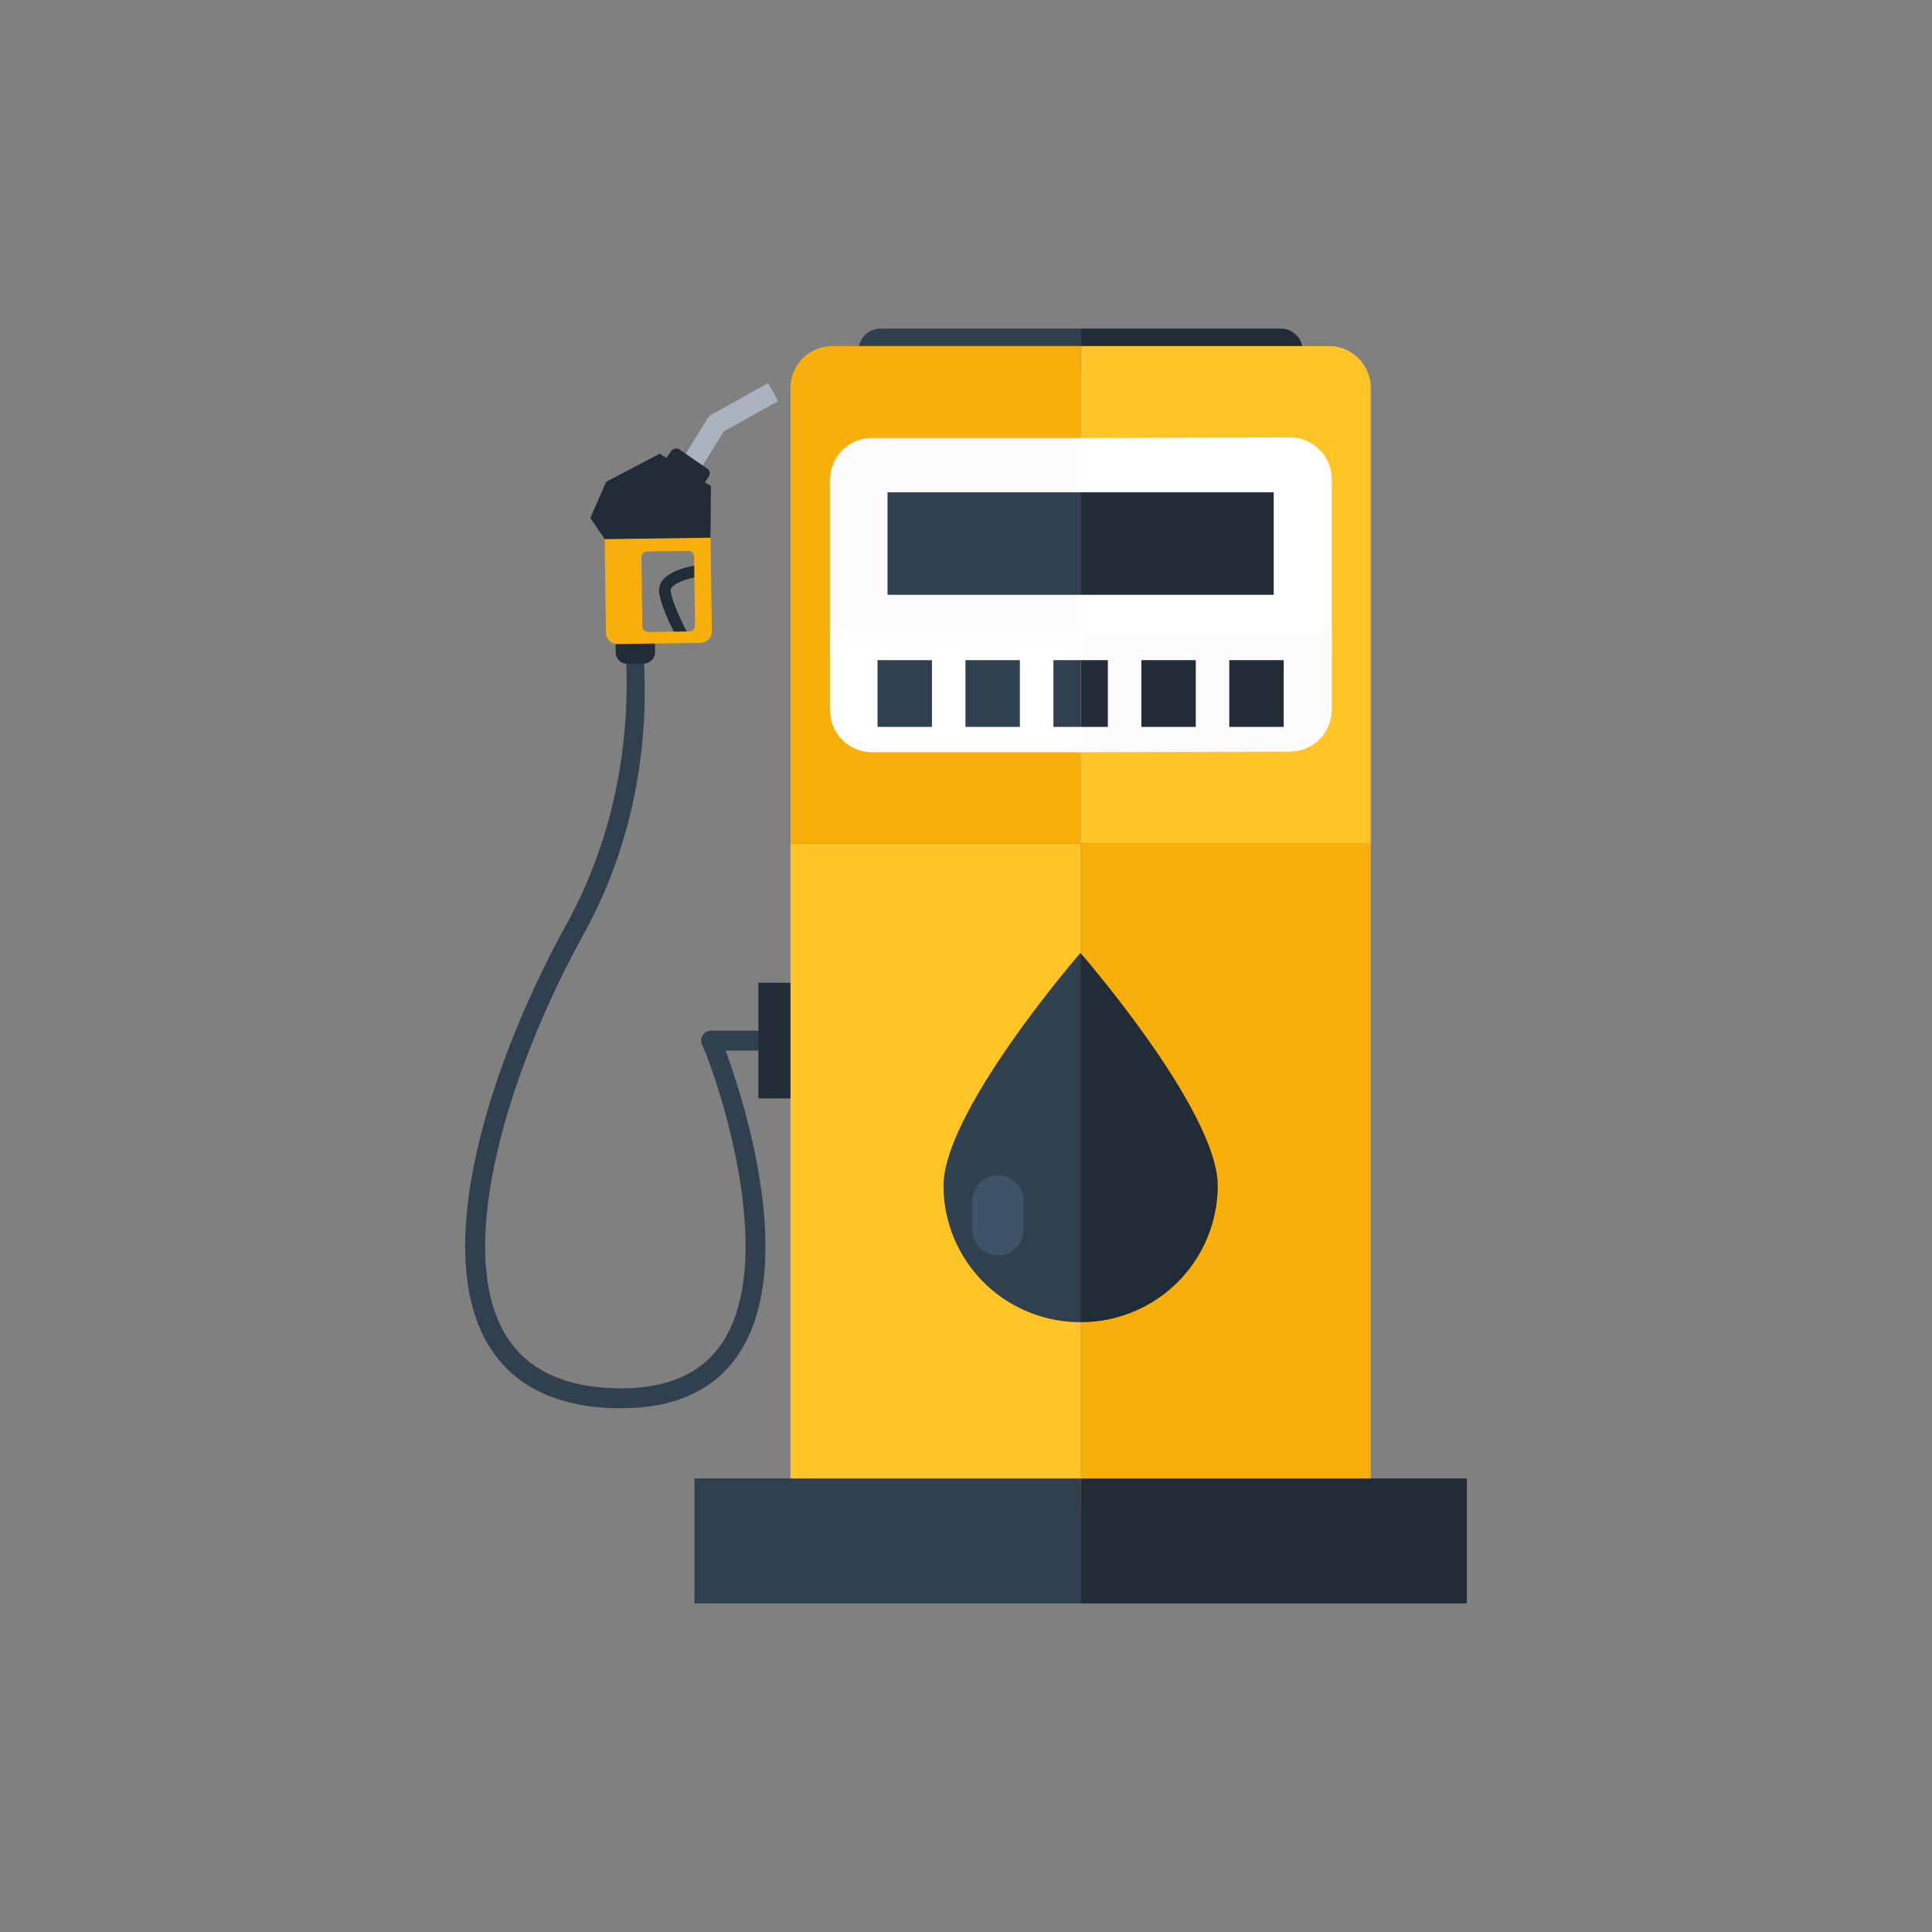 <svg xmlns="http://www.w3.org/2000/svg" viewBox="0 0 800 800"><rect x="0" y="0" width="800" height="800" fill="#808080" stroke="none"/><title>fuel-pump-icon</title><g id="f73ac646-f1f8-45ab-b7f3-f1d9d603964e" data-name="Fuel Pump Icon"><path d="M364.59,136.06a9.09,9.09,0,1,0,0,18.18h82.88V136.06Z" fill="#31404f"/><path d="M530.34,136.06H447.47v18.18h82.87a9.09,9.09,0,0,0,0-18.18Z" fill="#212c36"/><path d="M257.32,583.11l-2.86,0c-25.13-.71-42.9-9.86-52.82-27.21-23.52-41.14,3-118.94,32.85-173.06C271,316.6,256.8,250.75,256.65,250.09a4.13,4.13,0,0,1,3.12-4.93c2.21-.5,6,1.1,4.92,3.11-1.63,3,15.11,69.46-23,138.52-31.1,56.38-53.34,129.26-32.91,165,8.39,14.68,23.83,22.44,45.89,23.06,21,.57,36.06-5.91,44.7-19.31,23.38-36.28-3.91-113.17-8.63-122.84a4.12,4.12,0,0,1,3.71-5.93h58.25a4.13,4.13,0,1,1,0,8.25H300.46c7.49,20.39,29.45,88.39,5.85,125C296.42,575.34,279.94,583.11,257.32,583.11Z" fill="#31404f"/><path d="M271.17,264l.08,5.91a4.81,4.81,0,0,1-4.75,4.88l-6.66.09a4.81,4.81,0,0,1-4.88-4.75l-.08-5.9Z" fill="#212c36"/><path d="M284.64,262c-1.78-3.3-6.47-12.85-6.93-17.42a1.79,1.79,0,0,1,.56-1.45c2.28-2.63,9.41-4.18,10.9-4.25l-.08-4.82c-.95,0-10.41,1.37-14.37,5.82a6.65,6.65,0,0,0-1.8,5.19c.65,6.44,7.2,18.69,7.47,19.21Z" fill="#212c36"/><path d="M288.31,197.15l11.38-18.51,22.53-12.56-4.16-7.46-23.51,13.1a4.21,4.21,0,0,0-1.56,1.49l-12,19.46Z" fill="#aab2bd"/><path d="M250.35,221.24l.55,40.69a4.81,4.81,0,0,0,4.88,4.75l34.23-.46a4.82,4.82,0,0,0,4.75-4.88l-.55-40.7a4.82,4.82,0,0,0-4.88-4.75l-34.23.47A4.81,4.81,0,0,0,250.35,221.24Zm15.25,9.66a2.52,2.52,0,0,1,2.49-2.56l16.76-.23a2.52,2.52,0,0,1,2.56,2.49l.39,28.31a2.54,2.54,0,0,1-2.49,2.56l-16.77.22a2.52,2.52,0,0,1-2.56-2.48Z" fill="#f9af0b"/><polygon points="250.38 223.25 244.44 214.5 250.97 199.52 273.17 187.86 294.37 201.25 294.23 222.65 250.38 223.25" fill="#212c36"/><path d="M274.76,191.41l3.17-4.61a2.49,2.49,0,0,1,3.46-.64L292.8,194a2.48,2.48,0,0,1,.64,3.45l-3.17,4.61Z" fill="#212c36"/><rect x="314.05" y="406.94" width="38.97" height="47.88" fill="#212c36"/><rect x="327.33" y="349.31" width="120.14" height="275.57" fill="#ffc425"/><path d="M447.47,143.3H344.67a17.34,17.34,0,0,0-17.34,17.34V349.31H447.47Z" fill="#f9af0b"/><path d="M567.6,349.31V160.64a17.34,17.34,0,0,0-17.34-17.34H447.47v206Z" fill="#ffc425"/><rect x="447.47" y="349.31" width="120.14" height="275.57" fill="#f9af0b"/><path d="M447.47,181.37h-86.4a17.35,17.35,0,0,0-17.35,17.35v72.65H447.47Z" fill="#fefbff"/><path d="M447.47,262.87H343.72v31.26a17.35,17.35,0,0,0,17.35,17.35h86.4Z" fill="#fff"/><path d="M445.85,271.37h105.6v-72.9a17.34,17.34,0,0,0-17.34-17.34l-88.26.24Z" fill="#fff"/><path d="M446.23,262.87v48.61l87.88-.25a17.34,17.34,0,0,0,17.34-17.34v-31Z" fill="#fefbff"/><rect x="287.55" y="612.19" width="159.92" height="51.75" fill="#31404f"/><rect x="447.47" y="612.19" width="159.92" height="51.75" fill="#212c36"/><path d="M390.68,491.09a56.61,56.61,0,0,0,56.71,56.39V394.58S390.65,459.93,390.68,491.09Z" fill="#31404f"/><path d="M447.39,394.58v152.9h.12A56.62,56.62,0,0,0,504.25,491C504.23,459.85,447.39,394.58,447.39,394.58Z" fill="#212c36"/><path d="M423.9,509.11a10.69,10.69,0,0,1-10.69,10.69h0a10.69,10.69,0,0,1-10.69-10.69V497.32a10.69,10.69,0,0,1,10.69-10.69h0a10.69,10.69,0,0,1,10.69,10.69Z" fill="#3f5366"/><rect x="399.78" y="273.36" width="22.53" height="27.63" fill="#31404f"/><rect x="472.61" y="273.36" width="22.53" height="27.63" fill="#212c36"/><rect x="363.37" y="273.36" width="22.53" height="27.63" fill="#31404f"/><rect x="509.02" y="273.36" width="22.53" height="27.63" fill="#212c36"/><rect x="436.2" y="273.36" width="11.27" height="27.63" fill="#31404f"/><rect x="447.47" y="273.36" width="11.27" height="27.63" fill="#212c36"/><rect x="367.5" y="203.86" width="79.89" height="42.44" fill="#31404f"/><rect x="447.39" y="203.86" width="80.03" height="42.44" fill="#212c36"/></g></svg>